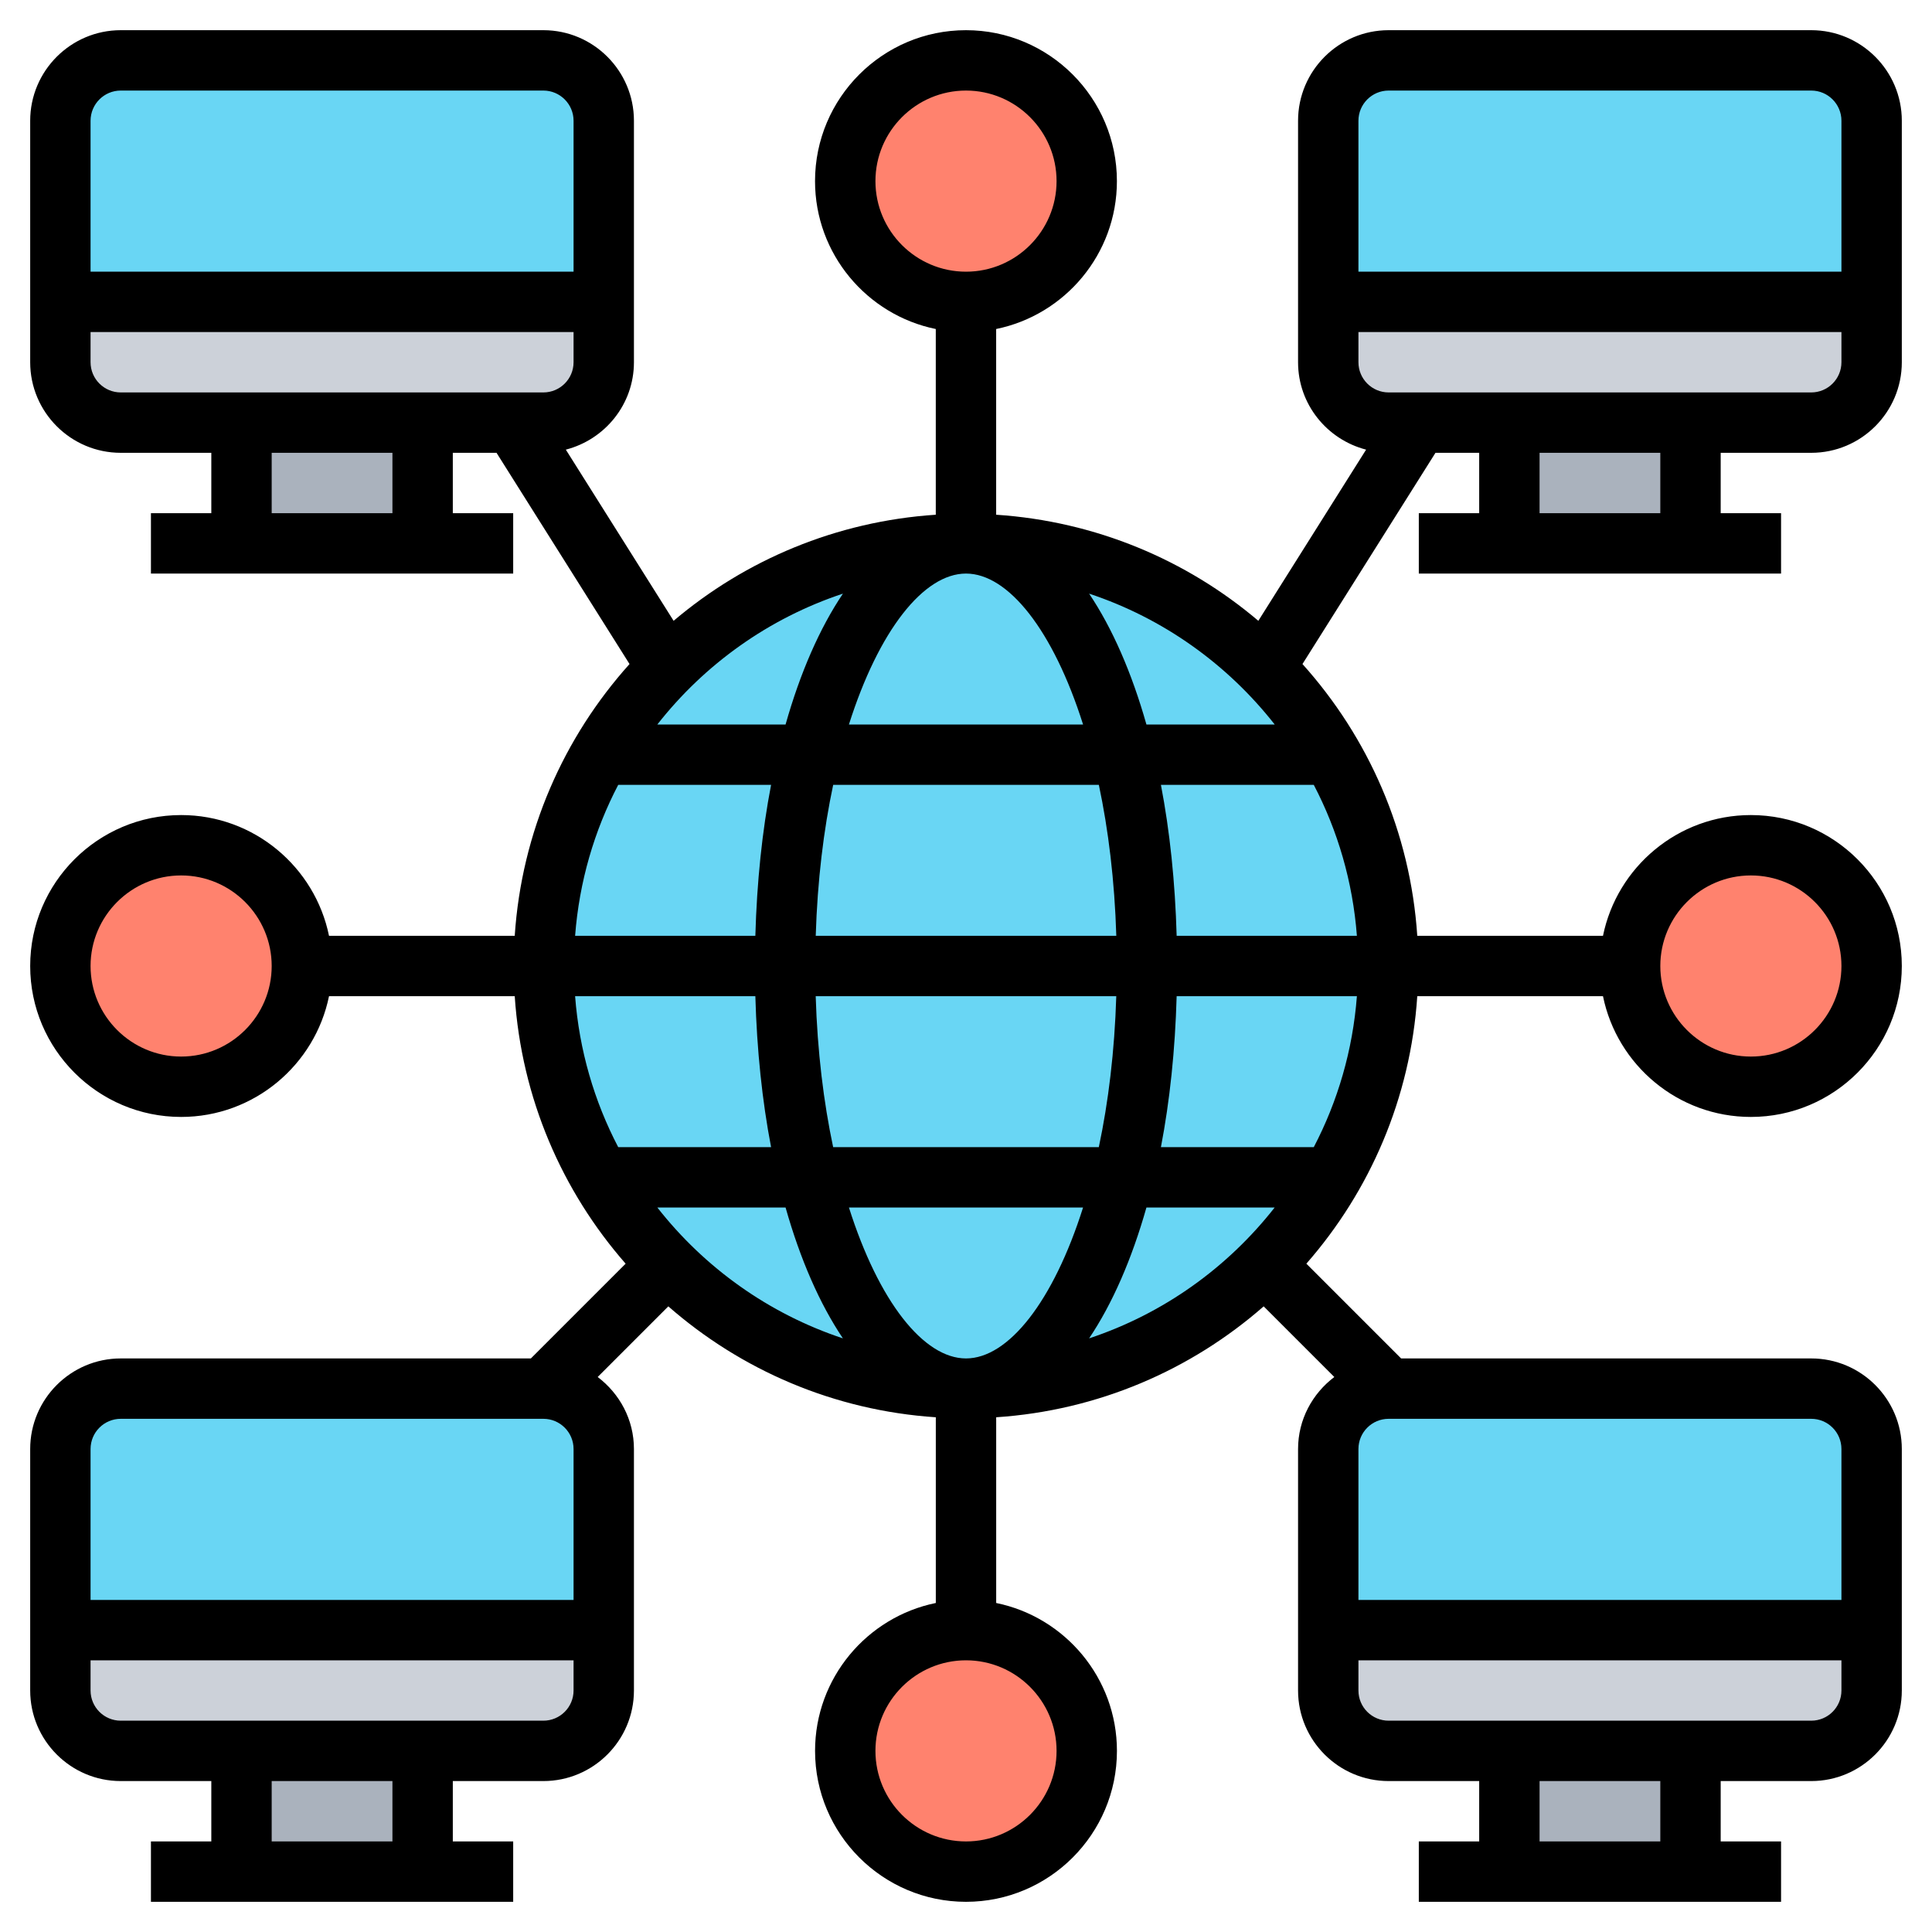 <svg id="Layer_5" enable-background="new 0 0 64 64" height="512" viewBox="0 0 64 64" width="512" xmlns="http://www.w3.org/2000/svg"><g><g><g fill="#aab2bd"><path d="m50 14h6v4h-6z"/><path d="m8 14h6v4h-6z"/><path d="m8 58h6v4h-6z"/><path d="m50 58h6v4h-6z"/></g><path d="m46 14c-1.1 0-2-.9-2-2v-2h18v2c0 1.1-.9 2-2 2h-4-6-3z" fill="#ccd1d9"/><path d="m20 12c0 1.1-.9 2-2 2h-1-3-6-4c-1.1 0-2-.9-2-2v-2h18z" fill="#ccd1d9"/><path d="m20 54v2c0 1.1-.9 2-2 2h-4-6-4c-1.1 0-2-.9-2-2v-2z" fill="#ccd1d9"/><path d="m62 54v2c0 1.1-.9 2-2 2h-4-6-4c-1.1 0-2-.9-2-2v-2z" fill="#ccd1d9"/><path d="m62 48v6h-18v-6c0-1.1.9-2 2-2h14c1.1 0 2 .9 2 2z" fill="#69d6f4"/><path d="m20 48v6h-18v-6c0-1.1.9-2 2-2h14c1.1 0 2 .9 2 2z" fill="#69d6f4"/><path d="m20 4v6h-18v-6c0-1.1.9-2 2-2h14c1.1 0 2 .9 2 2z" fill="#69d6f4"/><path d="m62 4v6h-18v-6c0-1.1.9-2 2-2h14c1.1 0 2 .9 2 2z" fill="#69d6f4"/><circle cx="32" cy="6" fill="#ff826e" r="4"/><circle cx="6" cy="32" fill="#ff826e" r="4"/><circle cx="32" cy="32" fill="#69d6f4" r="14"/><circle cx="32" cy="58" fill="#ff826e" r="4"/><circle cx="58" cy="32" fill="#ff826e" r="4"/></g><path d="m60 15c1.654 0 3-1.346 3-3v-8c0-1.654-1.346-3-3-3h-14c-1.654 0-3 1.346-3 3v8c0 1.395.962 2.561 2.254 2.895l-3.57 5.67c-2.376-2.016-5.386-3.295-8.685-3.514v-6.152c2.279-.465 4-2.484 4-4.899 0-2.757-2.243-5-5-5s-5 2.243-5 5c0 2.414 1.721 4.434 4 4.899v6.152c-3.299.219-6.308 1.498-8.685 3.514l-3.57-5.67c1.294-.334 2.256-1.5 2.256-2.895v-8c0-1.654-1.346-3-3-3h-14c-1.654 0-3 1.346-3 3v8c0 1.654 1.346 3 3 3h3v2h-2v2h12v-2h-2v-2h1.448l4.406 6.997c-2.178 2.425-3.574 5.553-3.803 9.003h-6.152c-.465-2.279-2.485-4-4.899-4-2.757 0-5 2.243-5 5s2.243 5 5 5c2.414 0 4.434-1.721 4.899-4h6.152c.225 3.383 1.569 6.457 3.674 8.861l-3.139 3.139h-13.586c-1.654 0-3 1.346-3 3v8c0 1.654 1.346 3 3 3h3v2h-2v2h12v-2h-2v-2h3c1.654 0 3-1.346 3-3v-8c0-.977-.476-1.837-1.201-2.385l2.34-2.34c2.404 2.105 5.478 3.449 8.861 3.674v6.152c-2.279.465-4 2.484-4 4.899 0 2.757 2.243 5 5 5s5-2.243 5-5c0-2.414-1.721-4.434-4-4.899v-6.152c3.383-.225 6.457-1.569 8.861-3.674l2.34 2.34c-.725.548-1.201 1.408-1.201 2.385v8c0 1.654 1.346 3 3 3h3v2h-2v2h12v-2h-2v-2h3c1.654 0 3-1.346 3-3v-8c0-1.654-1.346-3-3-3h-13.586l-3.139-3.139c2.105-2.404 3.449-5.478 3.674-8.861h6.152c.465 2.279 2.484 4 4.899 4 2.757 0 5-2.243 5-5s-2.243-5-5-5c-2.414 0-4.434 1.721-4.899 4h-6.152c-.229-3.45-1.625-6.578-3.803-9.003l4.406-6.997h1.448v2h-2v2h12v-2h-2v-2zm-54 20c-1.654 0-3-1.346-3-3s1.346-3 3-3 3 1.346 3 3-1.346 3-3 3zm52-6c1.654 0 3 1.346 3 3s-1.346 3-3 3-3-1.346-3-3 1.346-3 3-3zm-12-26h14c.552 0 1 .449 1 1v5h-16v-5c0-.551.448-1 1-1zm-1 8h16v1c0 .551-.448 1-1 1h-14c-.552 0-1-.449-1-1zm-13 34c-1.401 0-2.891-1.882-3.878-5h7.756c-.987 3.118-2.477 5-3.878 5zm-4.401-7c-.316-1.489-.522-3.169-.578-5h9.957c-.056 1.831-.262 3.511-.578 5zm-8.548-5h5.971c.05 1.782.226 3.466.521 5h-5.064c-.793-1.517-1.291-3.208-1.428-5zm16.827-9h-7.756c.987-3.118 2.477-5 3.878-5s2.891 1.882 3.878 5zm.523 2c.316 1.489.522 3.169.578 5h-9.957c.056-1.831.262-3.511.578-5zm-10.378-2h-4.248c1.564-1.995 3.692-3.521 6.148-4.335-.769 1.142-1.413 2.614-1.9 4.335zm-.48 2c-.296 1.534-.471 3.218-.521 5h-5.971c.137-1.792.635-3.483 1.428-5zm13.435 7h5.971c-.137 1.792-.635 3.483-1.428 5h-5.064c.295-1.534.471-3.218.521-5zm0-2c-.05-1.782-.226-3.466-.521-5h5.064c.793 1.517 1.291 3.208 1.428 5zm-1.001-7c-.488-1.721-1.131-3.193-1.899-4.335 2.456.814 4.584 2.341 6.148 4.335zm-8.977-18c0-1.654 1.346-3 3-3s3 1.346 3 3-1.346 3-3 3-3-1.346-3-3zm-25-3h14c.552 0 1 .449 1 1v5h-16v-5c0-.551.448-1 1-1zm-1 9v-1h16v1c0 .551-.448 1-1 1h-14c-.552 0-1-.449-1-1zm10 5h-4v-2h4zm-9 30h14c.552 0 1 .448 1 1v5h-16v-5c0-.552.448-1 1-1zm9 14h-4v-2h4zm5-4h-14c-.552 0-1-.448-1-1v-1h16v1c0 .552-.448 1-1 1zm3.775-17h4.248c.487 1.721 1.131 3.193 1.899 4.335-2.456-.814-4.584-2.341-6.147-4.335zm13.225 18c0 1.654-1.346 3-3 3s-3-1.346-3-3 1.346-3 3-3 3 1.346 3 3zm1.078-13.665c.768-1.142 1.411-2.614 1.899-4.335h4.248c-1.563 1.994-3.691 3.521-6.147 4.335zm18.922 16.665h-4v-2h4zm5-4h-14c-.552 0-1-.448-1-1v-1h16v1c0 .552-.448 1-1 1zm1-9v5h-16v-5c0-.552.448-1 1-1h14c.552 0 1 .448 1 1zm-6-31h-4v-2h4z"/></g></svg>